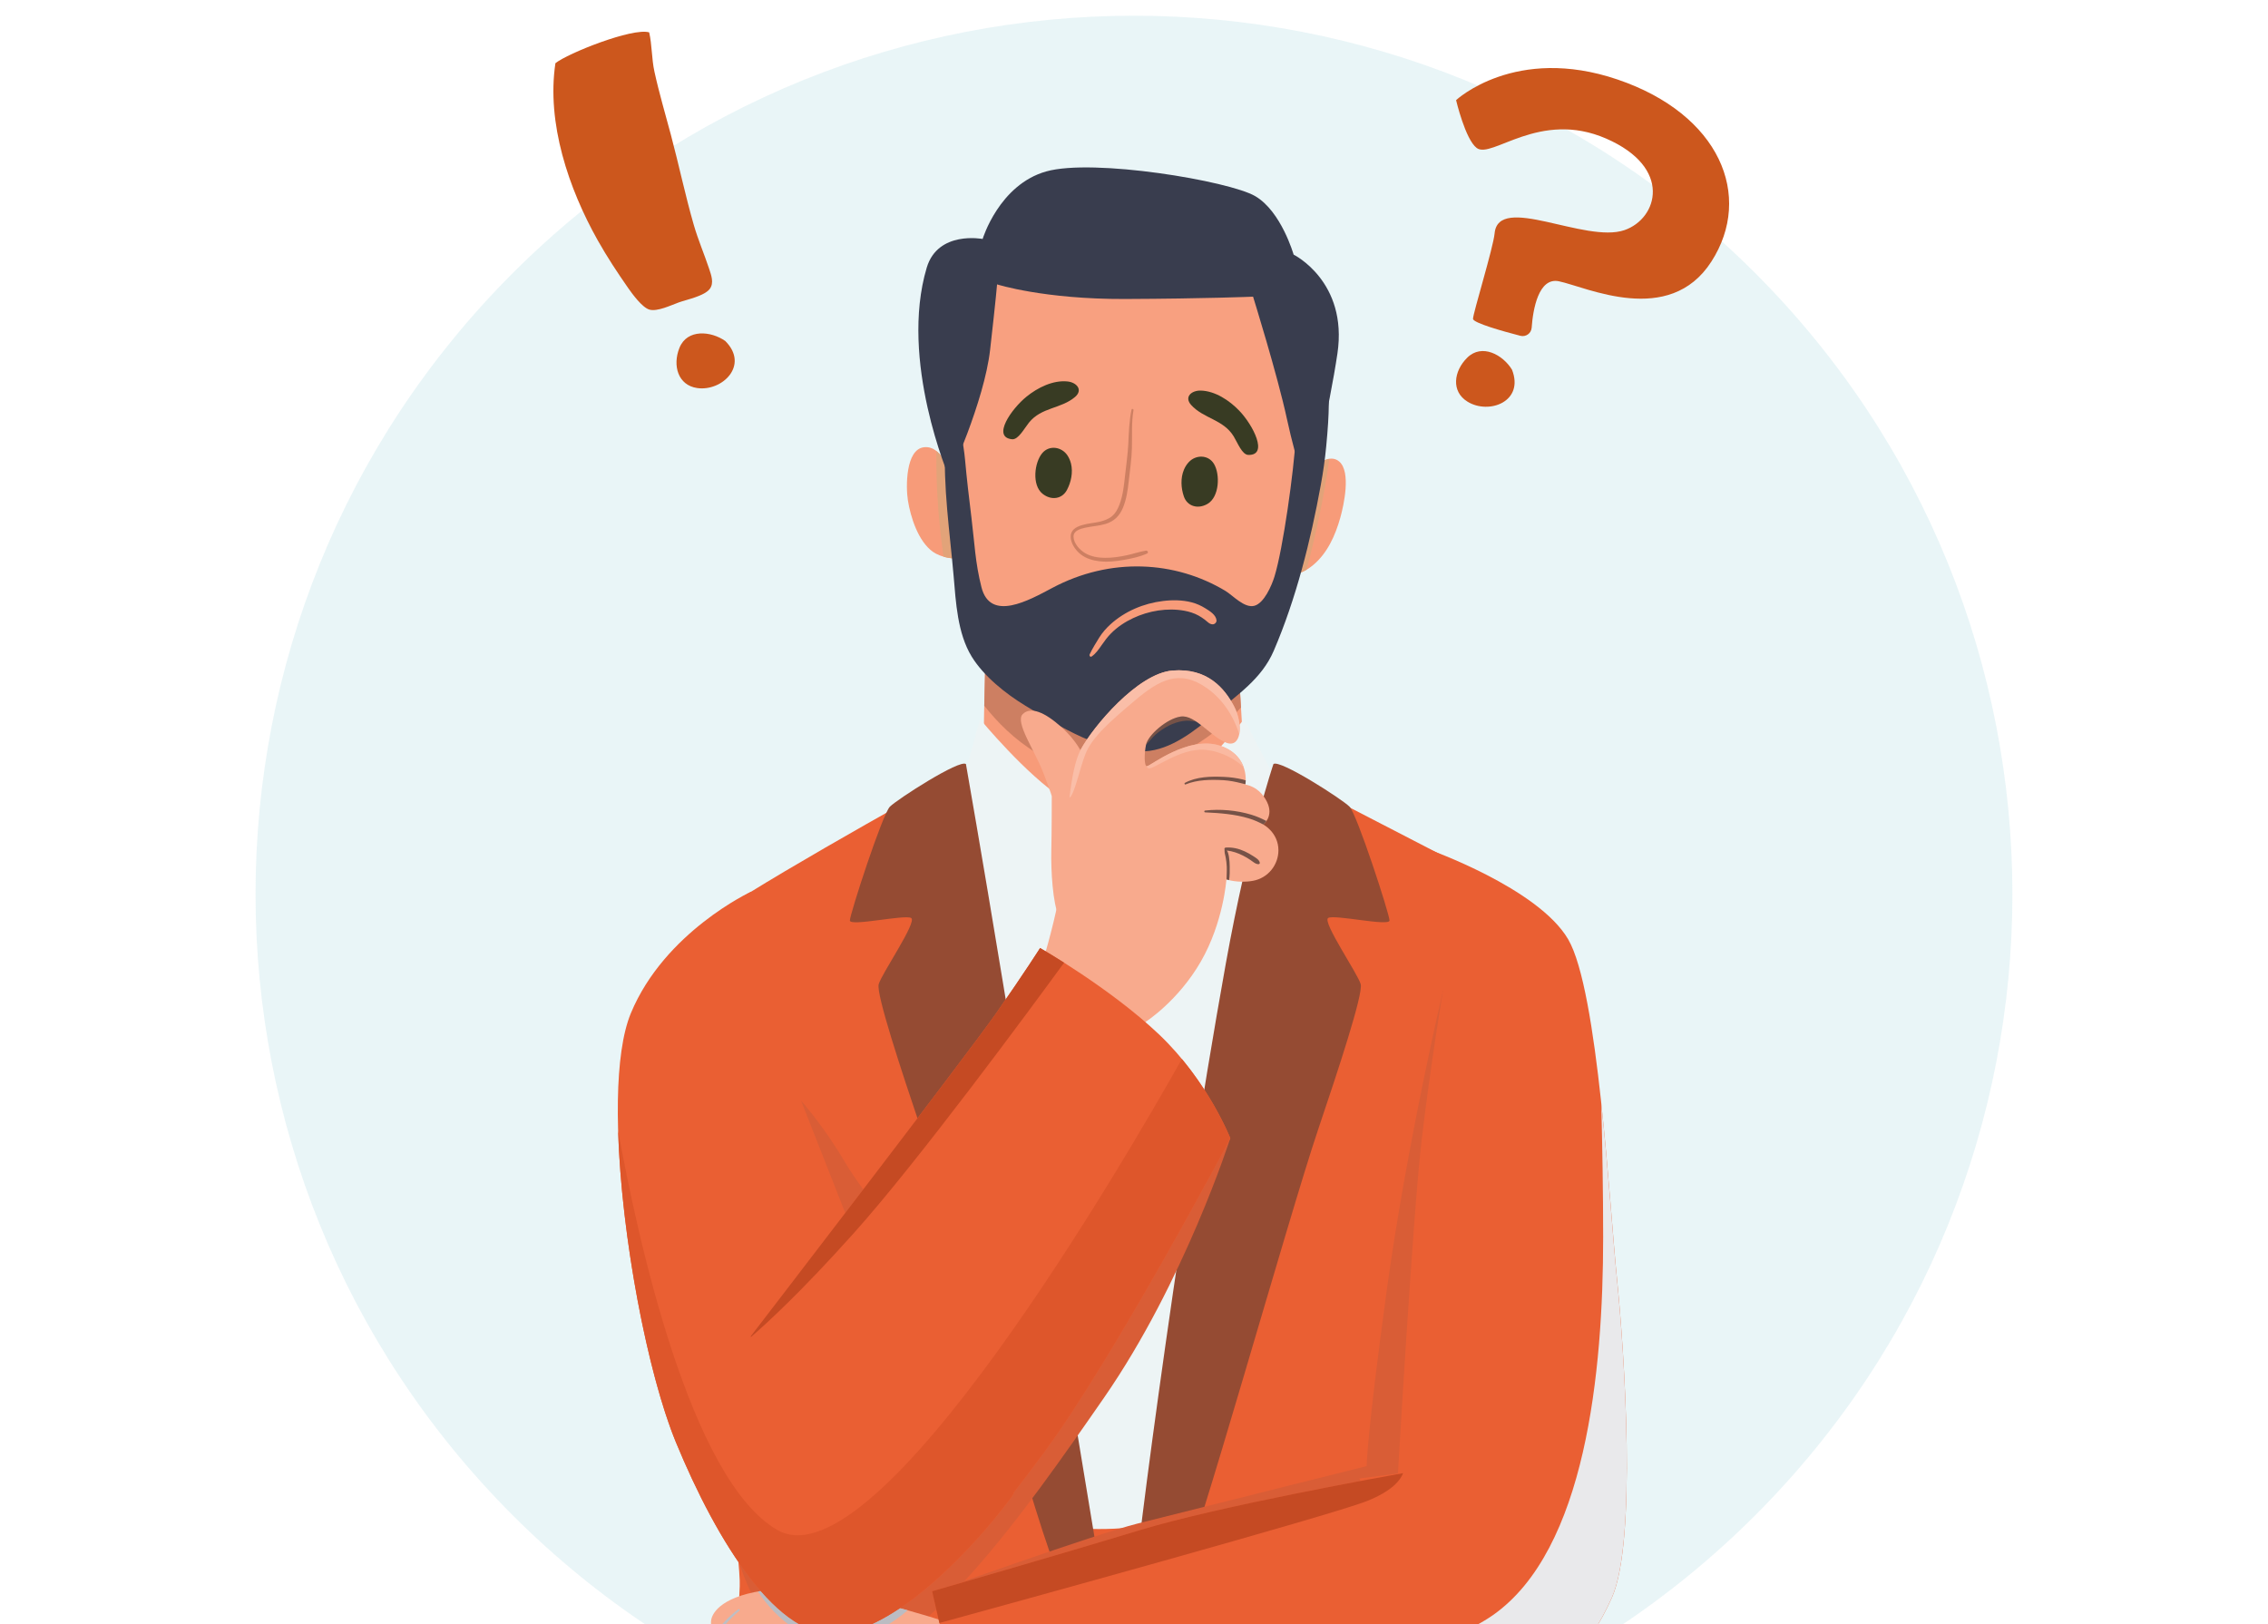 <svg width="500" height="358" viewBox="0 0 500 358" fill="none" xmlns="http://www.w3.org/2000/svg">
<g clip-path="url(#clip0_75_353)">
<path opacity="0.15" d="M386.931 334.058C462.559 258.43 462.559 135.812 386.931 60.184C311.302 -15.444 188.685 -15.444 113.057 60.184C37.428 135.812 37.428 258.43 113.057 334.058C188.685 409.686 311.302 409.686 386.931 334.058Z" fill="#70C0CA"/>
<path d="M285.75 108.89C286.51 105.88 292.02 98.99 295.24 101.74C297.88 104 296.26 111.32 295.49 114.09C294.4 117.98 292.66 121.92 289.52 124.54C288.19 125.64 286.23 126.89 284.39 126.43C282.08 125.84 282.43 122.5 282.41 120.42C282.39 117.56 282.7 114.57 283.55 111.86C284.32 109.42 285.99 107.65 286.85 105.46" fill="#F79B79"/>
<path d="M210.57 106.13C209.18 103.62 207.52 98.16 203.71 98.59C199.63 99.04 199.69 107.37 200.15 110.29C200.73 113.95 202.42 119.35 205.68 121.65C207.25 122.76 210.22 123.5 212.08 122.85C214.58 121.97 214.79 119.2 215 116.85C215.43 111.98 213.08 106.68 209.94 103.02" fill="#F79B79"/>
<path d="M293.07 101.14C290.2 101.58 286.86 105.83 285.92 108.35L286.85 105.44C285.99 107.63 284.32 109.4 283.55 111.84C282.7 114.55 282.39 117.55 282.41 120.4C282.43 122.49 282.08 125.83 284.39 126.41C285.63 126.72 286.92 126.26 288.04 125.58C290.17 117.55 291.91 109.39 293.07 101.14Z" fill="#E2A379"/>
<path d="M209.93 103.01L210.56 106.13C209.56 104.32 208.41 101 206.43 99.43C206.42 101.15 206.43 102.86 206.47 104.58C206.6 110.17 207.06 115.75 207.81 121.29C207.87 121.77 207.95 122.24 208.02 122.72C209.4 123.12 210.93 123.24 212.06 122.84C214.56 121.96 214.77 119.19 214.98 116.84C215.42 111.98 213.07 106.68 209.93 103.01Z" fill="#E2A379"/>
<path d="M212.19 169.81C212.19 169.81 173.02 191.33 158.67 200.98C144.33 210.64 163.64 339.46 163.08 349.67C162.53 359.88 160.32 423.99 160.32 423.99H334.39C334.39 423.99 322.25 307.18 321.98 290.08C321.7 272.98 321.7 190.49 321.7 190.49L280.6 169.25L248.32 277.11L212.19 169.81Z" fill="#EA5F33"/>
<path d="M304.93 353.64C292.76 357.63 280.58 361.71 268.13 364.74C255.67 367.78 242.87 369.77 230.02 369.49C223.43 369.35 216.86 368.52 210.33 367.72C203.73 366.91 197.15 366 190.56 365.12C181.27 363.89 171.92 362.74 162.56 362.15C161.71 383.99 160.33 423.99 160.33 423.99H174.03C176.16 415.11 181.06 405.28 192.33 403.11C213.85 398.95 302.67 387.06 313.16 404.3C316.51 409.81 319.13 416.9 321.14 423.99H334.4C334.4 423.99 330.05 382.15 326.5 344.89C319.59 348.46 312.25 351.24 304.93 353.64Z" fill="#E9E9EB"/>
<path d="M217.29 143.47C217.29 143.47 216.46 170.57 217.08 171.81C217.7 173.05 229.7 192.29 251.63 188.57C273.56 184.85 274.39 169.12 274.39 169.12L272.73 142.02C272.73 142.02 260.73 147.61 245.83 146.16C230.95 144.71 217.29 143.47 217.29 143.47Z" fill="#F79B79"/>
<path d="M246.67 170.09C259.17 168.7 268.12 161.79 273.59 155.97L272.74 142.02C272.74 142.02 260.74 147.61 245.84 146.16C230.94 144.71 217.29 143.47 217.29 143.47C217.29 143.47 217.11 149.23 216.99 155.57C222.46 162.5 232.51 171.66 246.67 170.09Z" fill="#CD7F62"/>
<path d="M210.22 84.77C210.22 84.77 207.96 127.34 214.25 139.87C220.54 152.39 235.79 161.88 246.24 163.52C256.7 165.16 270.22 156.66 276.96 147.43C283.69 138.2 289.9 106.31 290.85 94.14C291.79 81.97 284.14 60.21 274.05 53.82C263.96 47.43 223.37 51.76 215.65 57.59C207.93 63.42 210.22 84.77 210.22 84.77Z" fill="#F8A080"/>
<path d="M211.7 90.92C211.49 94.24 212.44 97.87 212.74 101.2C213.13 105.51 213.63 109.82 214.16 114.09C214.85 119.67 214.99 124.02 216.37 129.45C218.32 137.14 226.82 132.35 231.97 129.61C244.8 122.78 259.07 123.61 270.14 130.25C271.79 131.24 274.33 134.13 276.54 133.54C278.69 132.97 280.36 129.06 280.96 127.13C282.89 120.89 285.24 103.75 285.66 96.51C285.83 93.55 295.33 67.63 292.38 98.35C292.1 101.31 291.71 104.01 291.18 106.92C288.96 119.13 285.72 132.06 280.8 143.48C278.13 149.68 272.77 153.16 267.86 157.34C263.62 160.95 258.19 165.32 252.39 165.62C243.05 166.1 233.72 160.22 226.06 155.57C221.74 152.95 216.87 149.07 214.21 144.73C211.07 139.6 210.73 132.72 210.23 126.93C209.38 117.13 207.9 107.4 208.39 97.46C208.5 95.19 208.68 92.7 211.27 91.97" fill="#393D4E"/>
<path d="M211.36 175.61L216.05 158.51C216.05 158.51 226.26 170.92 234.53 176.17C242.81 181.41 248.87 184.72 248.87 184.72C248.87 184.72 262.39 171.75 267.08 166.79C271.77 161.82 274.25 158.51 274.25 158.51L280.59 170.65C280.59 170.65 275.07 199.89 270.93 218.93C266.79 237.96 256.31 332.59 253.27 335.34C250.24 338.1 233.41 336.72 233.41 336.72C233.41 336.72 208.33 180.57 211.36 175.61Z" fill="#EDF4F5"/>
<path d="M236.11 102.189C235.95 101.559 235.7 100.95 235.32 100.38C234.06 98.499 231.35 98.049 229.79 99.87C228.04 101.919 227.44 106.919 229.83 108.839C231.77 110.399 234.17 109.999 235.22 107.999C236.12 106.309 236.59 104.139 236.11 102.189Z" fill="#383B23"/>
<path d="M235.34 84.09C232.16 83.76 228.78 85.439 226.34 87.409C222.97 90.12 218.59 96.419 223.14 96.829C224.49 96.95 225.8 94.469 226.83 93.18C229.58 89.73 233.93 90.15 237.02 87.49C238.82 85.93 237.33 84.29 235.34 84.09Z" fill="#383B23"/>
<path d="M261.01 103.54C261.26 102.94 261.61 102.37 262.07 101.88C263.6 100.22 266.35 100.19 267.61 102.23C269.02 104.53 268.85 109.56 266.19 111.09C264.03 112.33 261.72 111.57 260.99 109.43C260.36 107.6 260.23 105.38 261.01 103.54Z" fill="#383B23"/>
<path d="M264.69 86.1C267.88 86.17 271.03 88.27 273.2 90.53C276.2 93.64 279.75 100.44 275.18 100.28C273.82 100.23 272.84 97.6 271.98 96.2C269.68 92.43 265.32 92.3 262.59 89.26C261.01 87.49 262.69 86.06 264.69 86.1Z" fill="#383B23"/>
<path d="M249.46 90.3C248.92 92.79 248.87 95.33 248.74 97.87C248.63 100.17 248.29 102.43 248.04 104.72C247.8 106.93 247.58 109.19 246.78 111.28C246.41 112.24 245.9 113.2 245.08 113.85C244.3 114.47 243.34 114.79 242.39 115.02C240.47 115.49 235.96 115.46 236.04 118.36C236.08 119.83 237.12 121.32 238.25 122.2C239.44 123.13 240.9 123.56 242.38 123.73C244.22 123.94 246.1 123.73 247.92 123.4C249.59 123.09 251.35 122.73 252.9 122.01C253.28 121.83 252.99 121.33 252.64 121.38C251.22 121.61 249.84 122.1 248.43 122.4C246.85 122.74 245.24 122.98 243.62 122.97C242.13 122.96 240.58 122.72 239.27 121.96C238.06 121.26 236.73 119.83 236.67 118.35C236.62 116.96 238.23 116.55 239.31 116.32C240.78 116 242.29 115.93 243.73 115.5C245.58 114.94 246.79 113.76 247.54 111.99C248.33 110.12 248.62 108.09 248.84 106.09C249.11 103.67 249.47 101.23 249.54 98.8C249.62 96.02 249.41 93.18 249.89 90.42C249.93 90.15 249.52 90.02 249.46 90.3Z" fill="#CD7F62"/>
<path d="M240.66 144.72C241.56 144.11 242.24 143.12 242.87 142.21C243.51 141.29 244.17 140.39 244.96 139.6C246.36 138.19 248.03 137.1 249.79 136.27C253.23 134.64 257.36 133.95 261.09 134.63C262.18 134.83 263.26 135.16 264.25 135.71C264.73 135.98 265.2 136.29 265.64 136.63C266.18 137.05 266.65 137.62 267.35 137.63C267.77 137.63 268.24 137.22 268.19 136.74C268.07 135.52 266.68 134.69 265.75 134.11C264.81 133.52 263.77 133.05 262.71 132.78C260.66 132.25 258.46 132.23 256.37 132.49C252.18 133 248 134.72 244.79 137.65C243.86 138.5 243.02 139.46 242.34 140.54C241.6 141.73 240.83 142.98 240.22 144.26C240.08 144.54 240.37 144.92 240.66 144.72Z" fill="#F79B79"/>
<path d="M209.25 105.24C209.25 105.24 216.97 88.61 218.28 77.1C219.59 65.58 219.81 62.69 219.81 62.69C219.81 62.69 230.14 65.98 247.99 65.91C265.84 65.84 276.25 65.4 276.25 65.4C276.25 65.4 281.62 82.64 283.71 92.33C285.85 102.25 288.54 109.38 288.54 109.38C288.54 109.38 293.16 89.39 294.85 77.91C297.19 62.04 285.19 56.13 285.19 56.13C285.19 56.13 282.47 46.58 276.71 43.23C270.95 39.88 241.04 34.86 230.65 37.79C220.25 40.72 216.63 52.68 216.63 52.68C216.63 52.68 206.78 50.77 204.31 58.99C198.18 79.48 209.25 105.24 209.25 105.24Z" fill="#393D4E"/>
<path d="M280.74 168.429C280.74 168.429 275.27 184.509 270.25 212.359C259.35 272.899 248.21 359.119 250.39 350.149C250.39 350.149 258.6 347.459 260.81 345.529C263.02 343.6 283.98 268.56 290.6 248.98C295.06 235.77 300.53 219.19 299.98 216.98C299.43 214.77 291.43 203.189 292.81 202.359C294.19 201.529 306.33 204.29 306.33 202.91C306.33 201.529 299.16 179.459 297.5 177.809C295.85 176.159 282.12 167.329 280.74 168.429Z" fill="#954B33"/>
<path d="M212.95 168.43C212.95 168.43 216.42 188.16 221.02 216.09C227.02 252.5 243.36 351.4 243.36 351.4C243.36 351.4 235.08 347.47 232.88 345.54C230.67 343.61 209.71 268.57 203.09 248.99C198.63 235.78 193.16 219.2 193.71 216.99C194.26 214.78 202.26 203.2 200.88 202.37C199.5 201.54 187.36 204.3 187.36 202.92C187.36 201.54 194.53 179.47 196.19 177.82C197.85 176.17 211.57 167.33 212.95 168.43Z" fill="#954B33"/>
<path d="M305.7 284.57C301.29 316.85 301.29 323.19 301.29 323.19C301.29 323.19 259.53 333.67 250.7 335.88C241.87 338.09 205.6 350.98 205.6 350.98L214.67 382.22C214.67 382.22 195.91 382.5 190.95 378.91C185.98 375.32 176.88 367.05 174.12 369.53C171.74 371.67 164.04 376.88 161.96 378.28C161.88 380.4 161.81 382.54 161.73 384.7C161.92 384.72 167.24 385.25 168.06 385.25C168.89 385.25 177.72 389.39 181.3 387.18C184.89 384.97 185.16 383.87 185.16 383.87C185.16 383.87 195.09 389.94 203.92 389.94C212.75 389.94 217.99 389.39 217.99 389.39C217.99 389.39 224.61 412.01 226.82 412.84C229.03 413.67 258.27 405.94 273.44 400.98C288.61 396.01 307.37 392.43 317.3 388.01C327.23 383.6 327.23 383.6 327.23 383.6C327.23 383.6 328.43 382.8 329.96 381.75C326.46 346 322.15 300.2 321.99 290.08C321.84 280.79 321.77 252.22 321.74 228.05C319.57 222.14 318.13 218.36 318.13 218.36C318.13 218.36 310.12 252.3 305.7 284.57Z" fill="#D95D36"/>
<path d="M162.12 341.54C162.12 341.54 167.64 366.51 185.43 366.09C203.22 365.68 225.57 333.81 243.36 308.16C261.15 282.5 271.22 250.92 271.22 250.92L240.05 232.02C240.05 232.02 204.05 322.23 189.15 325.95C174.25 329.67 158.94 330.92 158.94 330.92L162.12 341.54Z" fill="#D95D36"/>
<path d="M208.19 357.4C208.19 357.4 183.91 349.4 172.05 350.23C160.19 351.06 157.43 354.92 156.88 356.71C156.33 358.5 157.57 361.12 157.57 361.12C157.57 361.12 153.43 368.15 155.09 372.57C156.75 376.98 161.43 378.64 162.54 378.91C163.64 379.19 165.16 378.77 165.16 378.77C165.16 378.77 170.95 383.18 175.78 382.22C180.61 381.25 181.99 377.25 181.99 377.25C181.99 377.25 189.44 383.87 197.99 384.42C206.54 384.97 217.44 382.21 217.44 382.21L212.2 358.07L208.19 357.4Z" fill="#F8AA8D"/>
<path d="M157.57 361.121C157.57 361.121 157.28 361.611 156.89 362.411C157 362.221 157.09 362.031 157.2 361.841C158.74 359.291 160.75 356.981 163.02 355.041C163.18 354.901 162.96 354.611 162.79 354.741C160.63 356.321 158.84 358.301 157.32 360.501C157.46 360.891 157.57 361.121 157.57 361.121Z" fill="#BDBEC4"/>
<path d="M172.05 350.231C170.17 350.361 168.55 350.571 167.1 350.841C168.51 353.031 175 362.171 184.6 361.681C191.63 361.321 197.09 357.591 200.1 354.981C191.95 352.691 179.53 349.711 172.05 350.231Z" fill="#BBBCC2"/>
<path d="M165.57 196.57C165.57 196.57 146.54 205.4 139.09 223.33C131.64 241.26 139.92 295.88 149.02 317.95C158.12 340.02 171.64 361.81 185.16 360.16C198.68 358.5 215.37 340.37 223.09 329.88C230.81 319.4 185.16 233.81 183.23 227.47C181.29 221.12 165.57 196.57 165.57 196.57Z" fill="#EA5F33"/>
<path d="M252.44 164.34C253.31 163.63 253.91 162.66 254.76 161.92C255.66 161.14 256.68 160.46 257.74 159.93C258.69 159.45 259.71 159.12 260.76 158.95C261.28 158.86 261.82 158.84 262.35 158.89C262.6 158.91 262.85 158.97 263.1 159.01C263.38 159.06 263.58 159.03 263.86 159.01C264.07 158.99 264.29 158.74 264.14 158.53C263.79 158.06 263.45 157.86 262.85 157.77C262.25 157.68 261.66 157.68 261.06 157.75C259.87 157.89 258.73 158.28 257.66 158.81C256.55 159.36 255.51 160.09 254.56 160.9C254.09 161.3 253.65 161.73 253.29 162.23C252.87 162.81 252.6 163.47 252.1 164C251.85 164.22 252.19 164.54 252.44 164.34Z" fill="#765247"/>
<path d="M239.33 167.78C239.33 167.78 238.19 164.06 234.05 160.33C230.36 157.01 227.22 155.67 225.46 157.43C223.7 159.19 228.15 165.5 230.01 170.36C231.87 175.22 231.87 175.53 231.87 175.53C231.87 175.53 231.87 183.19 231.77 187.53C231.67 191.87 232.08 199.12 233.43 202.01C234.77 204.91 235.6 203.87 235.6 203.87C235.6 203.87 240.36 176.35 240.88 173.56C241.39 170.78 239.33 167.78 239.33 167.78Z" fill="#F8AA8D"/>
<path d="M230.56 209.68C230.56 209.68 233.9 198.3 234.52 190.85C235.15 183.4 235.56 170.16 238.27 165.19C240.98 160.22 250.78 148.43 258.49 147.81C266.2 147.19 269.96 151.74 272.04 155.67C274.12 159.6 273.71 164.98 270.37 163.74C267.03 162.5 263.49 157.53 260.36 157.95C257.23 158.36 253.06 162.09 252.65 164.16C252.23 166.23 252.23 168.92 252.86 168.92C253.49 168.92 262.03 162.09 268.91 164.37C275.79 166.65 274.54 172.96 274.54 172.96C274.54 172.96 277.61 173.25 279.33 176.79C280.89 180 278.5 181.76 278.5 181.76C278.5 181.76 281.84 183.5 281.84 187.45C281.84 190.55 279.65 193.55 276.21 194.17C272.93 194.76 270.37 193.86 270.37 193.86C270.37 193.86 269.74 203.27 264.74 211.96C259.74 220.65 252.65 225.2 252.65 225.2L244.73 233.89L227.01 221.48L230.56 209.68Z" fill="#F8AA8D"/>
<path d="M269.75 171.99C271.06 172.07 272.35 172.33 273.62 172.65C273.86 172.71 274.2 172.79 274.56 172.88C274.58 172.75 274.62 172.44 274.63 172.02C274.4 171.96 274.18 171.89 273.95 171.83C272.6 171.5 271.22 171.32 269.84 171.26C266.99 171.13 263.78 171.19 261.22 172.58C261.04 172.68 261.16 173.01 261.37 172.92C263.95 171.86 266.98 171.83 269.75 171.99Z" fill="#765247"/>
<path d="M278.51 181.74C278.51 181.74 278.85 181.49 279.2 181C278.13 180.42 277.01 179.94 275.84 179.59C272.61 178.62 269.03 178.3 265.68 178.68C265.42 178.71 265.44 179.07 265.69 179.08C268.92 179.23 272.21 179.47 275.32 180.41C276.51 180.77 277.64 181.28 278.72 181.87C278.59 181.79 278.51 181.74 278.51 181.74Z" fill="#765247"/>
<path d="M276.31 188.74C275.7 188.34 275.06 187.98 274.39 187.67C273.07 187.06 271.68 186.74 270.22 186.84C269.96 186.86 269.89 187.09 269.96 187.27C269.98 187.53 269.95 187.78 270 188.04C270.06 188.36 270.15 188.67 270.21 188.99C270.34 189.68 270.42 190.37 270.45 191.07C270.49 192 270.41 192.93 270.4 193.86C270.45 193.88 270.65 193.94 270.97 194.02C271.11 193.03 271.12 192 271.1 191.01C271.09 190.32 271.06 189.62 270.94 188.93C270.89 188.61 270.83 188.28 270.72 187.97C270.65 187.77 270.56 187.63 270.46 187.49C271.71 187.63 272.94 188.05 274.05 188.62C274.63 188.91 275.19 189.25 275.73 189.62C276.22 189.95 276.84 190.54 277.47 190.5C277.66 190.49 277.76 190.34 277.73 190.16C277.61 189.51 276.81 189.07 276.31 188.74Z" fill="#765247"/>
<path d="M266 151.64C270.76 154.95 272.64 159.98 273.2 161.86C273.53 160.17 273.13 157.73 272.05 155.68C269.97 151.75 266.21 147.2 258.5 147.82C250.79 148.44 240.99 160.23 238.28 165.2C237.04 167.47 236.29 171.47 235.77 175.85C236.83 175.36 238.04 169.33 239.33 166.13C240.79 162.51 244.65 159.1 250.17 154.44C255.68 149.78 260.06 147.5 266 151.64Z" fill="#FABEA8"/>
<path d="M265.69 165.3C269.53 165.65 272.55 167.55 274.17 169.11C273.54 167.35 272.11 165.42 268.92 164.37C262.04 162.09 253.49 168.92 252.87 168.92C252.83 168.92 252.8 168.91 252.77 168.89C252.82 169.04 252.91 169.19 253.08 169.33C253.91 170.05 260.06 164.78 265.69 165.3Z" fill="#FAB9A1"/>
<path d="M176.6 242.64L193.43 285.4L201.71 276.02C201.71 276.02 190.95 264.16 186.26 256.16C181.57 248.16 176.6 242.64 176.6 242.64Z" fill="#D95D36"/>
<path d="M165.57 294.5C165.57 294.5 213.29 232.43 219.64 223.33C225.98 214.23 229.3 208.99 229.3 208.99C229.3 208.99 244.75 217.82 255.51 228.02C266.27 238.23 271.23 250.92 271.23 250.92C271.23 250.92 245.78 298.99 230.33 319.95C214.88 340.92 206.4 349.61 197.85 354.29C189.3 358.98 174.95 342.5 168.61 328.15C162.26 313.81 165.57 294.5 165.57 294.5Z" fill="#EA5F33"/>
<path d="M188.19 271.88C202.39 256.06 227.18 222.37 234.59 212.22C231.4 210.19 229.29 208.99 229.29 208.99C229.29 208.99 225.98 214.23 219.63 223.33C213.29 232.43 165.56 294.5 165.56 294.5C165.56 294.5 165.54 294.6 165.51 294.78C169.02 291.72 176.35 285.08 188.19 271.88Z" fill="#C54A23"/>
<path d="M314.81 187.19C314.81 187.19 339.09 195.74 345.71 207.05C352.33 218.36 354.81 265.53 356.47 281.81C358.13 298.09 360.88 339.74 355.37 352.15C349.85 364.56 343.78 367.87 338.54 371.18C333.3 374.49 325.16 378.21 325.16 378.21C325.16 378.21 310.13 343.04 306.54 337.24C302.95 331.45 299.64 325.93 299.64 325.93L308.19 324.83C308.19 324.83 311.5 267.45 313.43 251.17C315.36 234.89 318.12 218.34 318.12 218.34L314.81 187.19Z" fill="#EA5F33"/>
<path d="M205.5 350.78C205.5 350.78 209.02 366.92 212.12 376.85C215.22 386.78 223.09 408.3 223.09 408.3C223.09 408.3 248.33 405.4 275.64 396.71C302.95 388.02 324.19 379.33 330.4 375.74C335.77 372.64 326.95 346.22 325.3 341.88C323.64 337.54 309.58 324.71 309.58 324.71C309.58 324.71 269.65 331.74 251.24 337.33C232.83 342.92 205.5 350.78 205.5 350.78Z" fill="#EA5F33"/>
<path d="M309.32 324.75C305.99 325.34 268.8 331.99 251.22 337.33C232.81 342.92 205.5 350.78 205.5 350.78C205.5 350.78 206.13 353.68 207.1 357.78C221.75 353.76 293.13 334.13 301.29 330.92C306.91 328.7 308.74 326.28 309.32 324.75Z" fill="#C54A23"/>
<path d="M223.08 329.88C223.28 329.61 223.44 329.28 223.57 328.91C225.67 326.2 227.91 323.23 230.33 319.95C245.78 298.98 271.23 250.92 271.23 250.92C271.23 250.92 267.82 242.23 260.55 233.45C248.41 255.04 193.39 350 171.36 337.27C152.15 326.17 140.54 272.82 136.27 249.23C136.97 272.62 142.8 302.88 149.02 317.96C158.12 340.03 171.64 361.82 185.16 360.17C198.67 358.5 215.36 340.37 223.08 329.88Z" fill="#DE562B"/>
<path d="M330.39 375.74C330.46 375.7 330.52 375.64 330.59 375.59C333.14 374.3 336.13 372.7 338.53 371.19C343.77 367.88 349.84 364.57 355.36 352.16C360.88 339.75 358.12 298.09 356.46 281.82C355.64 273.79 354.62 258.24 353.01 243.19C353.25 252.63 353.43 262.94 353.43 272.72C353.43 302.51 349.57 341.69 329.15 356.03C311.38 368.52 236.36 387.27 217.21 391.92C220.18 400.37 223.08 408.31 223.08 408.31C223.08 408.31 248.32 405.41 275.63 396.72C302.95 388.02 324.19 379.33 330.39 375.74Z" fill="#E9E9EB"/>
<path d="M159.896 75.173C156.776 72.973 151.506 72.453 149.796 76.663C148.216 80.573 149.466 84.933 153.706 85.543C159.206 86.333 165.246 80.523 159.896 75.173Z" fill="#CC571D"/>
<path d="M122.446 13.932C120.466 27.102 125.346 41.562 131.806 53.032C133.826 56.622 136.146 60.142 138.476 63.482C139.386 64.782 141.546 67.752 143.136 68.242C144.866 68.772 147.956 67.272 149.656 66.662C151.446 66.022 155.316 65.252 156.486 63.672C157.446 62.372 156.806 60.682 156.336 59.252C155.266 56.032 153.906 52.882 152.956 49.602C151.066 43.052 149.666 36.332 147.906 29.732C146.676 25.112 145.296 20.472 144.276 15.792C143.646 12.932 143.756 9.892 143.116 7.132C139.416 6.062 125.136 11.762 122.446 13.932Z" fill="#CC571D"/>
<path d="M333.328 81.485C331.338 78.225 326.708 75.655 323.468 78.845C320.468 81.805 319.878 86.305 323.528 88.545C328.258 91.465 336.108 88.525 333.328 81.485Z" fill="#CC571D"/>
<path d="M329.498 51.455C329.208 54.595 324.738 69.045 324.738 70.285C324.738 71.185 331.468 73.065 335.178 74.025C336.388 74.335 337.578 73.485 337.668 72.245C337.958 68.135 339.208 61.085 343.668 62.005C349.668 63.245 367.978 72.145 377.288 57.665C386.598 43.185 379.148 25.185 356.598 17.525C334.048 9.865 321.008 22.075 321.008 22.075C321.008 22.075 323.038 30.735 325.558 32.625C328.868 35.105 339.418 24.145 354.108 30.555C368.798 36.965 365.468 48.195 358.138 50.725C349.468 53.725 330.328 42.555 329.498 51.455Z" fill="#CC571D"/>
</g>
<defs>
<clipPath id="clip0_75_353">
<rect width="500" height="358" fill="white"/>
</clipPath>
</defs>
</svg>

